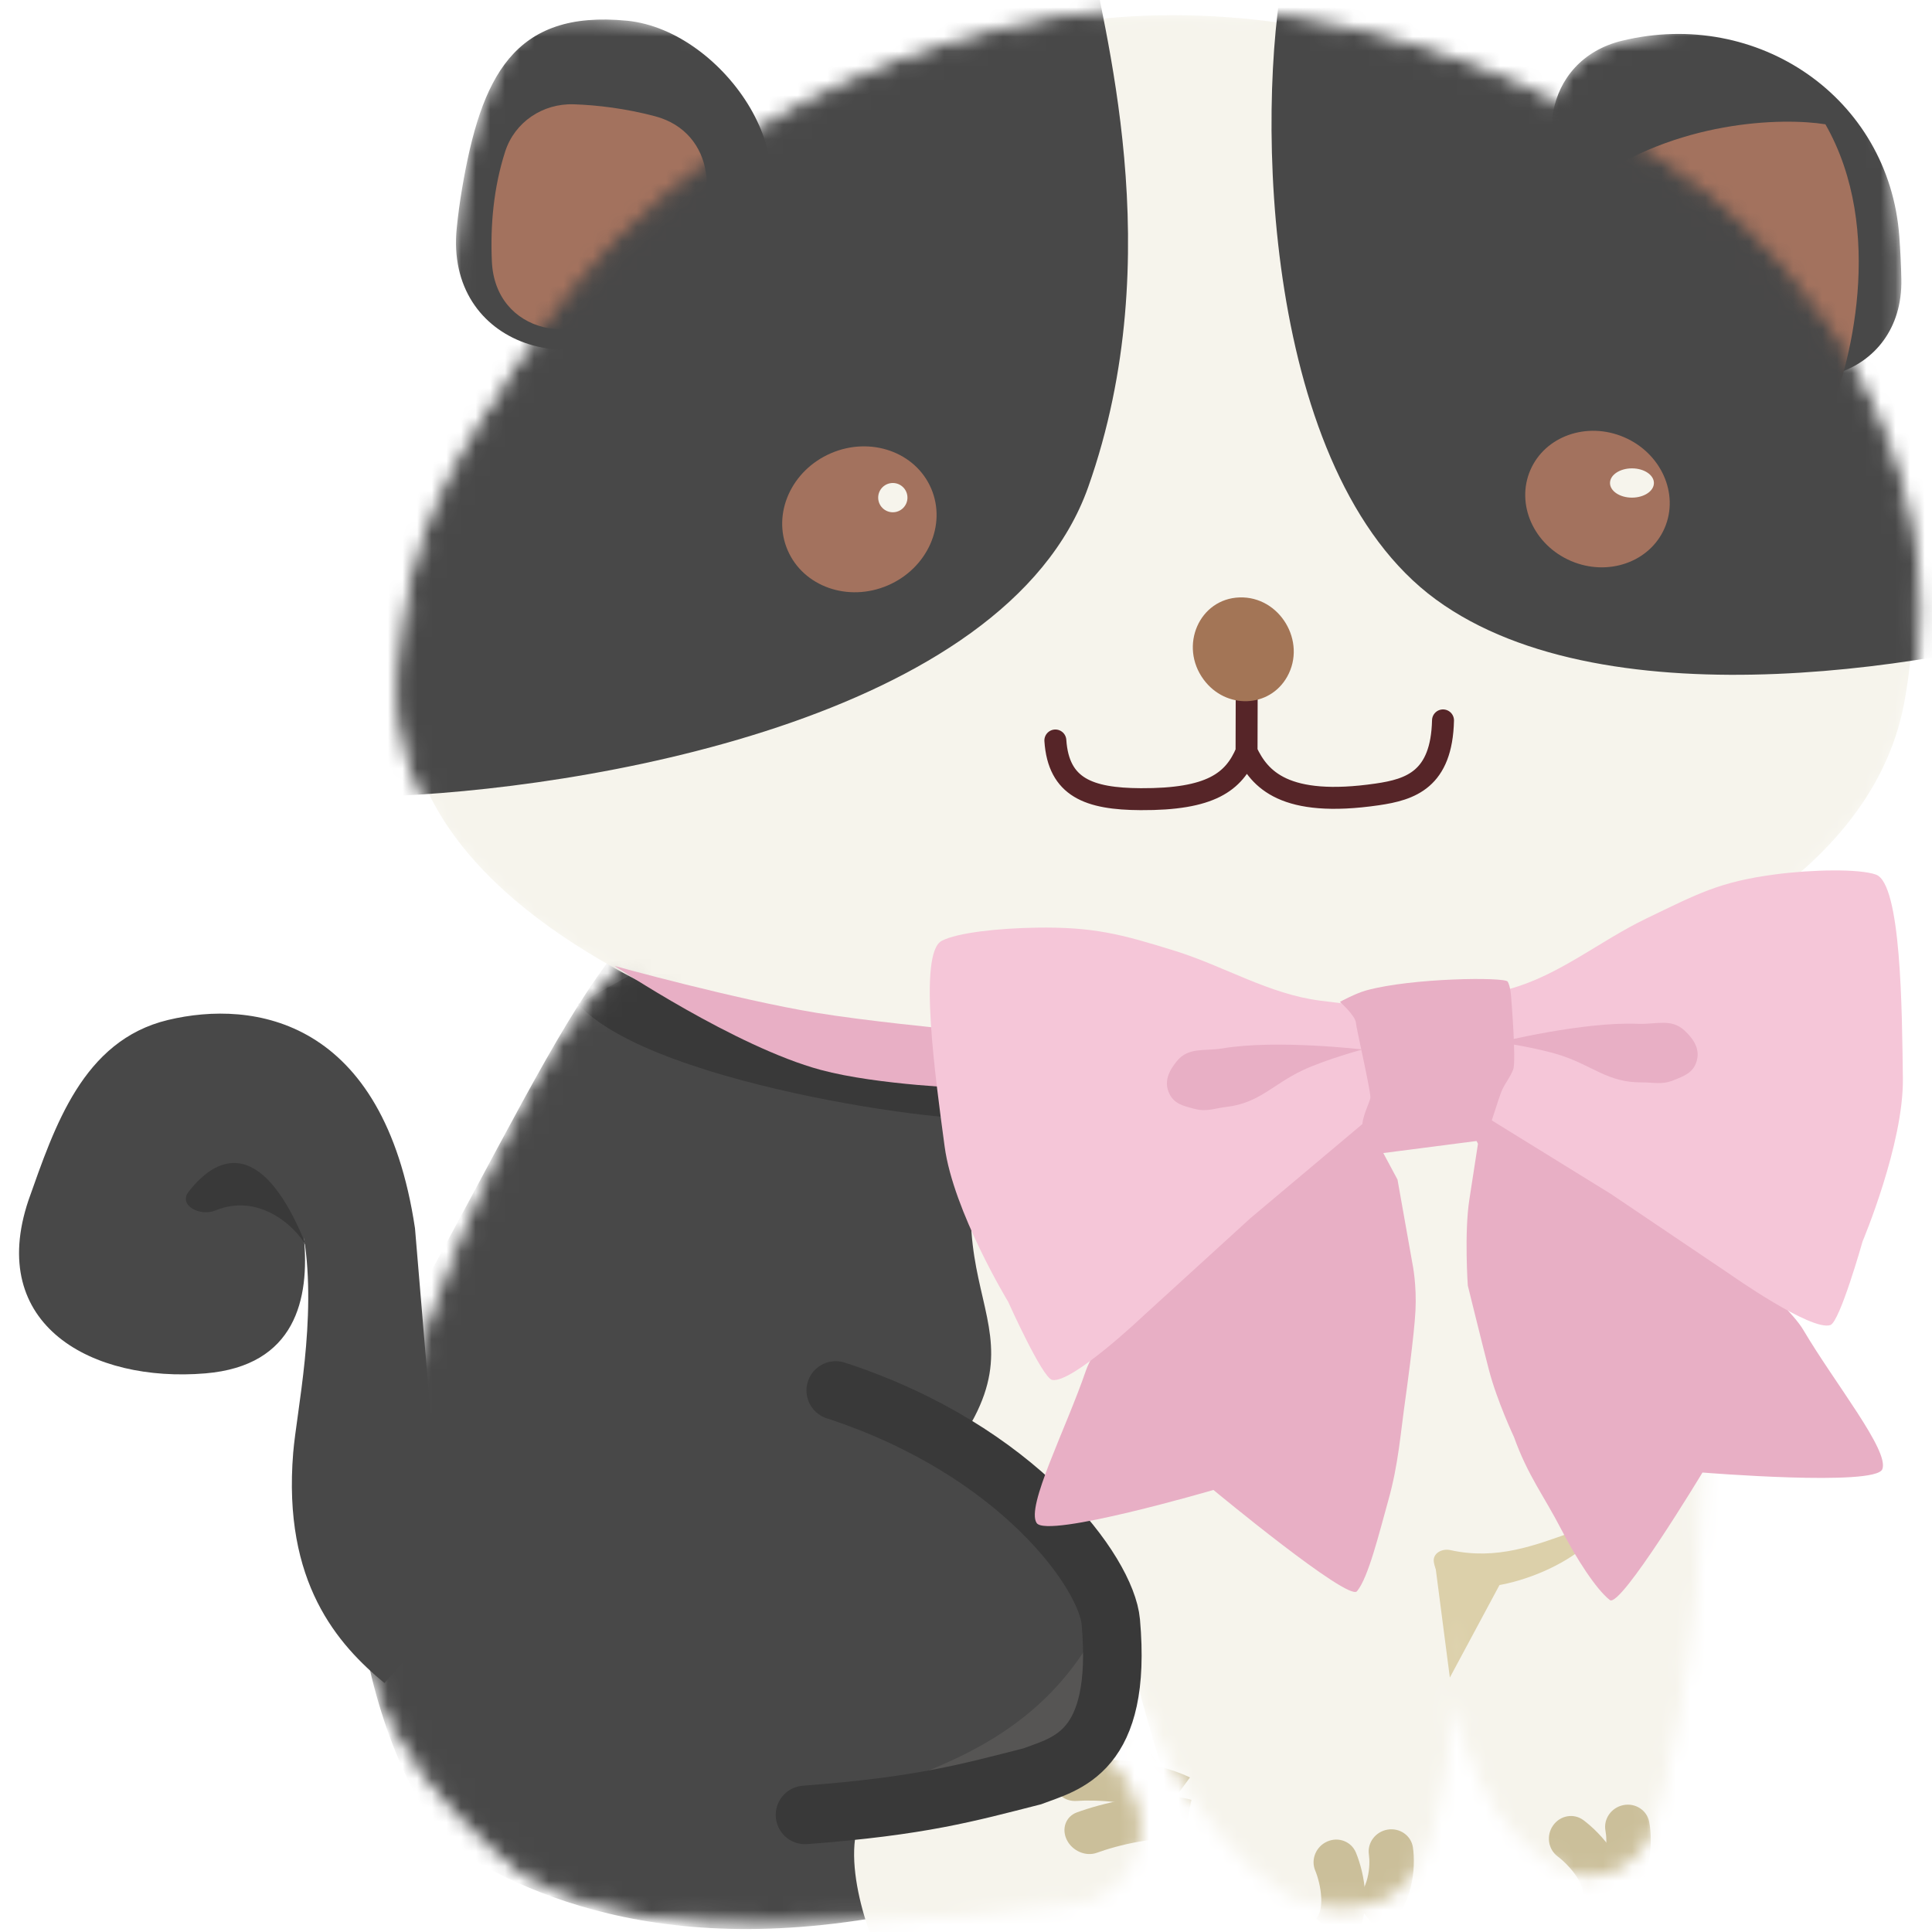 <svg width="132" height="132" viewBox="0 0 132 132" fill="none" xmlns="http://www.w3.org/2000/svg">
<mask id="mask0_5140_3339" style="mask-type:alpha" maskUnits="userSpaceOnUse" x="24" y="62" width="93" height="70">
<path d="M26.176 101.379C30.846 85.994 37.439 69.942 43.826 65.615C64.824 63.05 108.612 60.326 111.678 65.615C114.744 70.903 115.989 80.238 116.229 84.244C116.229 88.451 116.085 98.932 115.51 107.201C114.935 115.47 113.115 122.666 112.277 125.23C111.319 127.073 108.349 129.653 104.133 125.23C100.175 121.077 99.215 113.987 99.212 110.383C99.121 114.458 98.549 122.459 96.827 126.552C95.007 130.879 90.32 130.038 88.204 129.076C81.402 124.653 77.705 114.893 76.707 110.567C77.282 116.913 76.588 119.191 74.232 120.073C78.065 121.154 79.263 129.013 72.795 129.688C50.567 132.006 41.85 131.2 36.021 127.674C30.353 122.987 22.001 115.128 26.176 101.379Z" fill="#D9D9D9"/>
<path d="M74.232 120.073C78.065 121.154 79.263 129.013 72.795 129.688C50.567 132.006 41.85 131.2 36.021 127.674C30.353 122.987 22.001 115.128 26.176 101.379C30.846 85.994 37.439 69.942 43.826 65.615C64.824 63.05 108.612 60.326 111.678 65.615C114.744 70.903 115.989 80.238 116.229 84.244C116.229 88.451 116.085 98.932 115.51 107.201C114.935 115.47 113.115 122.666 112.277 125.23C111.319 127.073 108.349 129.653 104.133 125.23C99.917 120.807 99.103 113.05 99.223 109.725C99.183 113.531 98.648 122.225 96.827 126.552C95.007 130.879 90.32 130.038 88.204 129.076C81.402 124.653 77.705 114.893 76.707 110.567M74.232 120.073C76.588 119.191 77.282 116.913 76.707 110.567M74.232 120.073C69.721 121.194 54.934 123.692 47.365 120.422M76.707 110.567C75.15 105.318 64.299 89.677 50.79 96.696" stroke="black"/>
</mask>
<g mask="url(#mask0_5140_3339)">
<path d="M27.497 90.453C34.413 77.869 37.863 70.641 41.545 65.707C62.597 63.146 108.673 60.424 111.746 65.707C114.82 70.99 116.069 80.316 116.309 84.318C116.309 88.521 116.165 98.991 115.589 107.252C115.012 115.513 113.187 122.701 112.347 125.262C111.386 127.104 108.408 129.681 104.182 125.262C100.214 121.114 99.252 114.031 99.248 110.431C99.157 114.501 98.584 122.494 96.858 126.583C95.032 130.906 90.334 130.065 88.213 129.105C81.392 124.686 77.686 114.936 76.686 110.614C77.262 116.954 72.683 120.3 70.322 121.18C71.955 124.926 70.522 128.075 69.161 128.755C48.797 135.095 37.303 130.105 31.459 126.583C25.776 121.9 20.581 103.036 27.497 90.453Z" fill="#484848"/>
<path d="M43.826 66.197L39.503 68.599C44.666 74.362 67.36 77.124 67.48 76.283C67.576 75.611 68.481 73.281 68.921 72.201L43.826 66.197Z" fill="#393939"/>
<path d="M65.559 98.497C72.043 89.011 60.956 87.92 70.202 69.309C70.202 69.309 112.947 52.859 115.108 62.945C117.269 73.031 116.429 74.472 117.149 89.961L121.592 127.303C102.367 117.831 89.653 168.488 75.965 107.852C71.763 101.368 68.561 100.538 65.559 98.497Z" fill="#F6F4EC"/>
<path d="M61.604 122.528C56.884 122.709 58.326 129.316 59.637 132.597L75.947 131.918C79.842 127.845 81.924 117.135 74.613 118.854C67.303 120.574 64.187 123.018 61.604 122.528Z" fill="#F6F4EC"/>
<path d="M99.093 105.908C102.262 106.609 104.855 105.598 107.658 104.588C108.46 104.299 109.025 105.018 108.383 105.578C105.263 108.298 98.428 109.848 97.963 106.714C97.876 106.13 98.516 105.78 99.093 105.908Z" fill="#DCD0AA"/>
<path d="M99.058 114.615L98.043 106.803L102.846 107.556L99.058 114.615Z" fill="#DCD0AA"/>
<path d="M73.856 120.239C72.982 120.303 72.215 120.983 72.142 121.758C72.069 122.533 72.718 123.108 73.591 123.044L73.856 120.239ZM73.591 123.044C74.742 122.959 77.549 123.048 79.447 123.966L81.302 121.441C78.743 120.204 75.282 120.134 73.856 120.239L73.591 123.044Z" fill="#CBBF9A"/>
<path d="M96.534 126.214C96.41 125.408 95.637 124.867 94.807 125.004C93.977 125.142 93.404 125.907 93.527 126.713L96.534 126.214ZM93.527 126.713C93.577 127.037 93.59 127.665 93.427 128.316C93.265 128.961 92.965 129.499 92.503 129.849L94.339 132.169C95.53 131.265 96.111 130.026 96.379 128.96C96.645 127.9 96.636 126.882 96.534 126.214L93.527 126.713Z" fill="#CBBF9A"/>
<path d="M112.676 124.471C112.52 123.671 111.725 123.162 110.901 123.333C110.077 123.504 109.536 124.292 109.692 125.092L112.676 124.471ZM109.692 125.092C109.755 125.414 109.794 126.04 109.657 126.698C109.521 127.349 109.243 127.898 108.796 128.267L110.724 130.511C111.877 129.559 112.408 128.298 112.632 127.222C112.855 126.152 112.805 125.135 112.676 124.471L109.692 125.092Z" fill="#CBBF9A"/>
<path d="M73.571 123.83C72.814 124.108 72.51 124.95 72.89 125.711C73.27 126.471 74.192 126.863 74.948 126.585L73.571 123.83ZM74.948 126.585C75.588 126.349 76.7 126.018 77.881 125.818C79.115 125.609 80.187 125.586 80.857 125.775L81.403 122.969C79.993 122.57 78.341 122.703 77.015 122.928C75.637 123.161 74.354 123.542 73.571 123.83L74.948 126.585Z" fill="#CBBF9A"/>
<path d="M92.639 126.571C92.326 125.816 91.449 125.478 90.681 125.817C89.913 126.155 89.545 127.041 89.858 127.796L92.639 126.571ZM89.858 127.796C90.033 128.217 90.241 128.948 90.271 129.671C90.302 130.428 90.13 130.861 89.924 131.068L92.023 133.139C93.125 132.029 93.317 130.547 93.272 129.447C93.226 128.311 92.918 127.241 92.639 126.571L89.858 127.796Z" fill="#CBBF9A"/>
<path d="M108.186 124.359C107.532 123.87 106.605 124.027 106.118 124.711C105.63 125.394 105.766 126.344 106.42 126.833L108.186 124.359ZM106.42 126.833C106.785 127.106 107.337 127.628 107.732 128.234C108.145 128.87 108.218 129.33 108.147 129.613L111.009 130.322C111.39 128.805 110.799 127.433 110.199 126.51C109.579 125.557 108.768 124.794 108.186 124.359L106.42 126.833Z" fill="#CBBF9A"/>
<path d="M67.36 76.404L68.681 72.321L112.507 64.276L114.668 68.959C95.216 78.085 80.328 76.404 67.36 76.404Z" fill="#E7DAAF"/>
</g>
<path d="M63.381 120.989C67.344 119.389 71.329 117.084 74.179 112.639C74.698 111.829 75.972 112.024 75.996 112.986C76.174 120.001 70.294 121.905 63.835 122.862C62.655 123.036 62.276 121.436 63.381 120.989Z" fill="#565554"/>
<path d="M57.101 95C69.591 99.074 75.597 107.463 75.894 110.818C76.69 119.806 72.82 120.485 70.525 121.364C66.128 122.482 62.937 123.401 55 124" stroke="#393939" stroke-width="4" stroke-linecap="round"/>
<mask id="mask1_5140_3339" style="mask-type:alpha" maskUnits="userSpaceOnUse" x="105" y="1" width="25" height="27">
<path d="M122.71 1.004C118.96 1.068 114.524 1.87 110.406 2.885C105.434 4.111 104.083 10.205 107.733 13.798L119.827 25.701C123.539 29.355 129.62 27.719 129.863 22.516C130.183 15.639 129.036 9.268 127.776 4.894C127.113 2.594 125.102 0.963 122.71 1.004Z" fill="#EEA226"/>
</mask>
<g mask="url(#mask1_5140_3339)">
<path d="M129.906 19.073C129.885 18.077 129.837 17.098 129.766 16.141C129.058 6.65 120.083 0.546 110.831 2.781C105.387 4.097 104.475 10.591 108.467 14.52L117.372 23.285C122.211 28.048 130.046 25.861 129.906 19.073Z" fill="#484848"/>
<path d="M124.717 8.492C128.843 15.715 126.436 25.151 124.717 28.966L108.504 12.561C114.498 8.187 121.81 8.026 124.717 8.492Z" fill="#A3725E"/>
</g>
<mask id="mask2_5140_3339" style="mask-type:alpha" maskUnits="userSpaceOnUse" x="30" y="1" width="26" height="27">
<path d="M34.416 3.896C31.537 9.677 30.805 16.273 31.011 21.949C31.198 27.106 37.103 28.891 40.904 25.402L53.38 13.953C57.212 10.436 55.987 4.118 50.939 2.867C45.092 1.418 40.831 1.121 38.176 1.278C36.531 1.374 35.151 2.421 34.416 3.896Z" fill="#EEA226"/>
</mask>
<g mask="url(#mask2_5140_3339)">
<path d="M31.561 12.934C31.412 13.821 31.294 14.707 31.205 15.586C30.388 23.653 39.623 26.578 45.597 21.095L50.878 16.249C55.86 11.677 49.57 2.079 42.84 1.416C35.087 0.652 32.857 5.251 31.561 12.934Z" fill="#484848"/>
<path d="M34.515 10.355C33.717 12.83 33.495 15.423 33.607 17.874C33.832 22.783 39.574 24.007 43.028 20.511L46.357 17.143C49.365 14.099 48.886 9.03 44.747 7.94C42.73 7.409 40.814 7.18 39.199 7.126C37.082 7.056 35.165 8.339 34.515 10.355Z" fill="#A3725E"/>
</g>
<mask id="mask3_5140_3339" style="mask-type:alpha" maskUnits="userSpaceOnUse" x="27" y="0" width="105" height="73">
<path d="M68.64 2.43C47.892 7.617 39.471 19.596 35.621 25.484C31.538 31.728 28.296 36.41 27.696 46.136C27.097 55.843 34.88 62.99 46.067 68.229C55.553 72.672 75.484 72.872 85.69 72.192C99.939 71.511 126.995 64.987 130.117 47.937C133.326 30.407 121.952 18.208 116.429 13.717C109.144 7.793 89.388 -2.757 68.64 2.43Z" fill="#D9D9D9" stroke="black"/>
</mask>
<g mask="url(#mask3_5140_3339)">
<path d="M68.64 2.43C47.892 7.617 39.471 19.596 35.621 25.484C31.538 31.728 28.296 36.41 27.696 46.136C27.097 55.843 34.88 62.99 46.067 68.229C55.553 72.672 75.484 72.872 85.69 72.192C99.939 71.511 126.995 64.987 130.117 47.937C133.326 30.407 121.952 18.208 116.429 13.717C109.144 7.793 89.388 -2.757 68.64 2.43Z" fill="#F6F4EC"/>
<path d="M74.35 33.276C68.71 49.209 39.677 54.011 25.865 54.421C13.779 19.388 51.714 0.732 74.35 -4.043C75.262 1.641 79.99 17.342 74.35 33.276Z" fill="#484848"/>
<path d="M98.1 40.956C86.285 32.31 85.771 7.684 87.772 -2.242C118.606 -10.023 138.284 25.066 143.487 42.276C133.281 45.438 109.915 49.601 98.1 40.956Z" fill="#484848"/>
</g>
<ellipse cx="58.716" cy="35.481" rx="5.337" ry="4.915" transform="rotate(-23.285 58.716 35.481)" fill="#A3725E"/>
<ellipse cx="4.994" cy="4.599" rx="4.994" ry="4.599" transform="matrix(-0.919 -0.395 -0.395 0.919 115.551 31.844)" fill="#A3725E"/>
<path d="M85.179 47.078L85.168 51.36M85.168 51.36C84.3 53.428 82.723 54.628 77.932 54.602C74.388 54.583 72.32 53.801 72.105 50.592M85.168 51.36C86.057 53.24 87.753 55.196 94.089 54.277C96.374 53.945 98.498 53.262 98.591 49.22" stroke="#562528" stroke-width="1.5" stroke-linecap="round"/>
<path d="M82.239 46.434C83.755 48.483 86.741 48.378 87.944 46.234C89.294 43.829 87.433 40.729 84.691 40.818C81.941 40.906 80.534 44.129 82.239 46.434Z" fill="#A37556"/>
<path d="M20.032 99.258C19.303 108.149 23.099 112.371 26.269 114.994C29.001 111.864 34.326 105.867 32.005 105.053C29.684 104.239 29.562 98.321 29.278 94.939L28.353 83.917C26.212 69.591 17.321 68.29 11.482 69.687C5.643 71.085 3.726 76.998 1.954 81.982C-0.947 90.55 6.311 94.482 14.034 93.833C20.212 93.315 21.159 88.725 20.764 84.554C21.661 90.129 20.26 96.471 20.032 99.258Z" fill="#484848"/>
<path d="M14.725 82.7C17.563 81.531 20.062 83.602 20.95 85.168C18.079 77.953 15.043 78.645 12.884 81.427C12.172 82.344 13.652 83.142 14.725 82.7Z" fill="#393939"/>
<circle cx="61" cy="34" r="1" fill="#F6F4EC"/>
<ellipse cx="111.5" cy="33" rx="1.5" ry="1" fill="#F6F4EC"/>
<path d="M55.772 69.197C59.166 69.755 64.512 70.271 64.512 70.271L66.344 74.361C66.344 74.361 59.992 74.155 56.07 73.097C50.264 71.532 42 66 42 66C42 66 50.336 68.302 55.772 69.197Z" fill="#E8AFC5"/>
<path d="M85.551 79.704L93.234 74.037L93.942 74.663L93.399 76.705L95.482 80.593L96.512 86.388C96.512 86.388 96.801 87.797 96.709 89.557C96.619 91.295 96.061 95.288 96.061 95.288C95.661 98.085 95.558 100.007 94.839 102.562C94.241 104.688 93.491 107.8 92.711 108.721C92.113 109.428 82.906 101.798 82.906 101.798C82.906 101.798 71.53 105.126 70.826 104.055C70.087 102.929 72.811 97.681 74.196 93.634C74.954 91.421 80.484 84.371 80.484 84.371L85.551 79.704Z" fill="#E8AFC5"/>
<path d="M109.271 79.502L100.603 75.501L100.036 76.257L100.979 78.148C100.979 78.148 100.654 80.26 100.39 81.962C100.039 84.233 100.284 87.827 100.284 87.827C100.284 87.827 101.283 91.892 101.728 93.597C102.287 95.738 103.438 98.177 103.438 98.177C104.394 100.836 105.458 102.147 106.677 104.505C107.691 106.466 109.04 108.576 109.99 109.321C110.718 109.892 116.318 100.607 116.318 100.607C116.318 100.607 128.132 101.572 128.605 100.382C129.103 99.13 125.376 94.539 123.202 90.855C122.014 88.84 115.176 83.051 115.176 83.051L109.271 79.502Z" fill="#E8AFC5"/>
<path d="M64.54 78.333C63.917 73.684 62.716 65.143 64.337 64.284C65.409 63.715 68.265 63.419 70.809 63.38C74.685 63.32 76.581 63.813 80.282 64.967C83.651 66.017 86.702 67.924 90.203 68.368C91.886 68.581 92.902 68.702 92.902 68.702L94.266 71.798L93.389 76.54L85.435 83.228L78.147 89.874C78.147 89.874 73.248 94.531 71.893 94.281C71.216 94.156 68.883 88.944 68.883 88.944C68.883 88.944 65.136 82.77 64.54 78.333Z" fill="#F5C6D8"/>
<path d="M130.01 73.684C129.951 68.995 129.896 60.37 128.168 59.755C127.024 59.348 123.828 59.407 121.305 59.739C117.462 60.244 115.985 61.07 112.492 62.75C109.311 64.279 106.57 66.61 103.171 67.558C101.537 68.014 100.55 68.282 100.55 68.282L99.65 71.543L101.208 76.107L110.05 81.567L118.227 87.082C118.227 87.082 123.752 90.977 125.056 90.532C125.708 90.31 127.258 84.814 127.258 84.814C127.258 84.814 130.067 78.161 130.01 73.684Z" fill="#F5C6D8"/>
<path d="M91.547 68.451C91.547 68.451 92.604 67.873 93.34 67.669C96.466 66.806 102.824 66.745 103.011 67.068C103.199 67.391 103.24 68.058 103.24 68.058C103.24 68.058 103.609 72.498 103.385 73.072C103.16 73.645 102.897 73.901 102.634 74.457C102.426 74.896 101.507 77.875 101.507 77.875L94.034 78.842C94.034 78.842 93.148 77.558 93.086 77.06C93.004 76.395 93.57 75.356 93.629 75.017C93.688 74.679 92.661 70.223 92.641 69.889C92.61 69.389 91.547 68.451 91.547 68.451Z" fill="#E8AFC5"/>
<path d="M83.542 71.627C87.215 71.011 93.089 71.703 93.089 71.703C93.089 71.703 90.551 72.392 88.993 73.129C86.945 74.098 86.04 75.364 83.791 75.629C82.949 75.728 82.445 75.976 81.623 75.763C80.852 75.564 80.217 75.423 79.883 74.7C79.511 73.894 79.852 73.176 80.415 72.49C81.212 71.521 82.305 71.834 83.542 71.627Z" fill="#E8AFC5"/>
<path d="M111.895 69.95C108.174 69.794 102.432 71.208 102.432 71.208C102.432 71.208 105.036 71.577 106.673 72.116C108.825 72.824 109.879 73.968 112.144 73.952C112.992 73.946 113.523 74.13 114.312 73.817C115.052 73.524 115.665 73.305 115.907 72.546C116.176 71.701 115.749 71.031 115.105 70.42C114.195 69.556 113.149 70.002 111.895 69.95Z" fill="#E8AFC5"/>
</svg>
